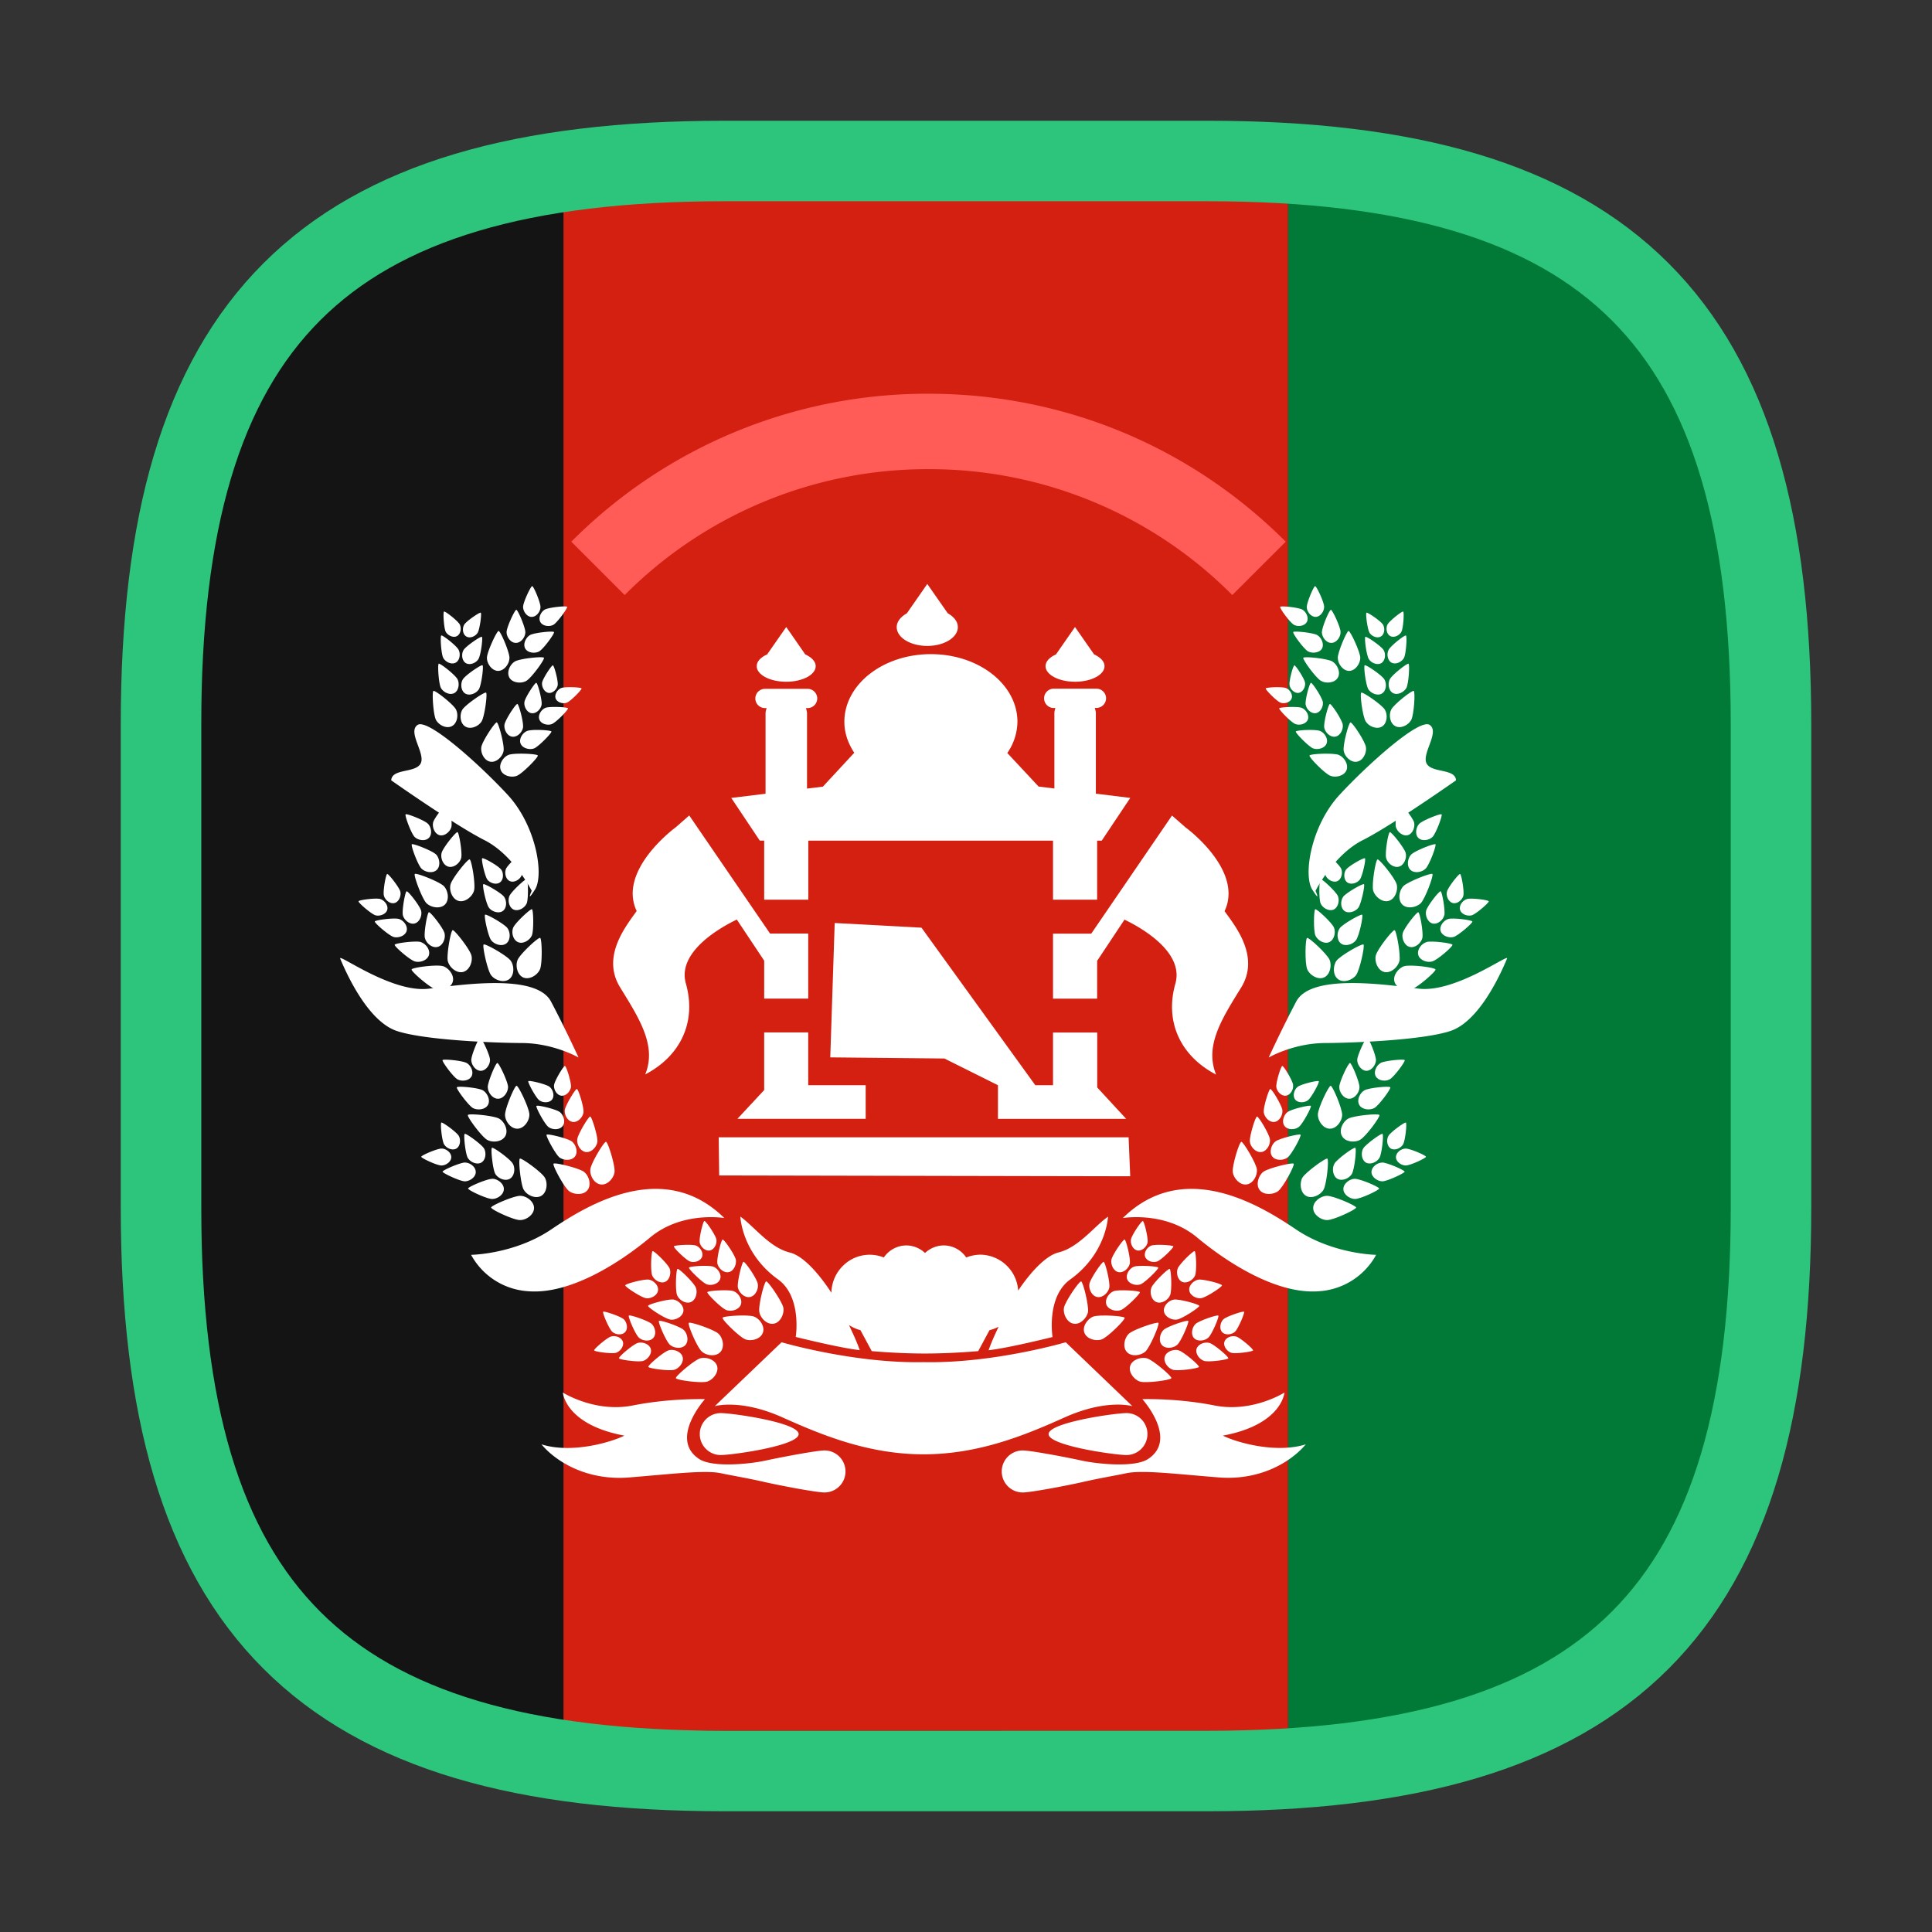<svg fill="none" xmlns="http://www.w3.org/2000/svg" viewBox="0 0 24 24">
  <rect x="0" y="0" width="24" height="24" fill="#333333" stroke="none"/>
  <path d="M13 18.923c0 .816-.129 1.599-.358 2.176-.23.577-.54.901-.864.901L5 21.5c-.324 0-1.549-.423-1.778-1-.229-.577-.722-.684-.722-1.5V5.5c0-.816.77-.923 1-1.5.23-.577 1.676-1.5 2-1.5l6.278-.5c.324 0 .635.324.864.901.23.577.358 1.36.358 2.176v13.846z" fill="#141414"/>
  <path d="M19.5 2.901c.53 0 1.125.522 1.5 1.099s.5.684.5 1.5l.5 11c0 .816-.625 2.423-1 3s-1.47 2-2 2l-3 .5V2l3.5.901z" fill="#007A36"/>
  <path d="M7 2h9v19.5H7V2z" fill="#D32011"/>
  <path d="M14.536 16.088c-.024.06-.106.113-.17.087-.065-.025-.087-.12-.063-.18.024-.06.208-.24.227-.232.02.008.03.265.006.325zm.046.056c-.064.01-.134.078-.123.147.011.068.098.112.163.101.063-.01.279-.15.276-.17-.004-.021-.252-.088-.316-.078zm.264-.3c-.023.055-.098.104-.158.081-.059-.023-.08-.112-.058-.168.022-.056.193-.222.21-.215.019.007.028.246.006.301zm.042.052c-.06.01-.125.072-.114.136.01.064.091.104.15.094.06-.01.26-.14.256-.159-.003-.02-.233-.08-.292-.071zm-1.373.403c-.015.077-.098.16-.18.144-.082-.015-.132-.121-.118-.198.014-.076.188-.331.213-.327.025.005.098.305.085.381zm.066.056c-.072.027-.14.124-.11.202.03.078.143.108.216.081.073-.027.293-.244.284-.268-.009-.023-.317-.042-.39-.015zm.2-.363c-.012.064-.082.133-.15.12-.068-.011-.11-.1-.098-.164.012-.064.157-.277.177-.273.02.004.082.254.07.317zm.055.047c-.061.022-.116.103-.092.168.024.064.119.09.18.067.06-.022.243-.203.236-.222-.007-.019-.264-.035-.324-.013zm.2-.347c-.011.06-.076.123-.14.111-.063-.01-.1-.093-.09-.153.01-.059.145-.255.164-.252.019.004.076.235.065.295zm.05.043c-.055.021-.106.096-.084.156.023.06.11.084.167.063.056-.022.225-.189.22-.207-.007-.018-.246-.033-.302-.012zm.17-.301c-.01.053-.069.11-.126.1-.057-.01-.091-.085-.081-.138.01-.053.13-.232.148-.228.017.003.068.213.059.266zm.046.039c-.05.018-.097.086-.076.14.02.056.1.076.15.057.051-.019.205-.17.2-.187-.007-.016-.223-.029-.274-.01zm-.073 1.316c-.057.052-.173.068-.23.007-.057-.062-.032-.177.025-.229.057-.052.35-.151.367-.134.016.018-.105.303-.162.356zm.02.085c-.075-.022-.186.016-.21.095-.023.08.05.172.124.194.075.022.381-.018.388-.043.008-.023-.227-.224-.302-.246zm.377-.17c-.047.044-.144.057-.191.006-.047-.05-.027-.146.02-.19.048-.044.292-.126.306-.111.014.015-.088.251-.135.295zm.017.07c-.063-.018-.155.014-.174.08-.02.067.04.143.102.162.063.018.317-.016.323-.036.006-.02-.19-.187-.251-.205zm.367-.157c-.044.04-.133.053-.178.005-.043-.047-.024-.135.02-.176.044-.04.27-.117.283-.103.013.014-.08.233-.125.274zm.016.066c-.058-.018-.143.012-.162.073-.018.061.038.133.095.15.058.017.294-.014.3-.033.005-.019-.176-.173-.233-.19zm.316-.14c-.04.037-.121.048-.16.005-.04-.042-.023-.123.016-.16.04-.036.245-.105.256-.093.012.013-.073.211-.112.248zm.014.06c-.052-.017-.13.01-.146.066-.017.055.034.12.086.136.052.015.265-.013.27-.03.005-.017-.158-.157-.21-.173zm.257-2.079c.01.077-.046.18-.129.19-.082.01-.161-.077-.17-.154-.01-.077.08-.373.106-.376.024-.003.183.263.193.34zm.08.033c-.061.047-.096.16-.045.226.051.066.168.06.23.013s.208-.32.193-.34c-.016-.019-.316.054-.378.101zm.083-.405c.007.065-.038.15-.107.159-.07.008-.135-.064-.143-.128-.007-.065.068-.31.089-.313.02-.002.153.218.16.282zm.067.028c-.051.04-.08.133-.038.187.043.055.14.05.191.011.051-.04.173-.266.16-.282-.012-.016-.262.045-.313.084zm.087-.39c.008.059-.035.14-.1.147-.064.007-.124-.06-.131-.12-.008-.059.063-.287.081-.289.02-.002.143.202.15.262zm.063.025c-.048.037-.075.123-.035.174.04.051.13.047.177.01.047-.036.16-.246.149-.261-.012-.015-.244.04-.291.077zm.07-.337c.008.054-.031.126-.09.133-.057.007-.112-.054-.118-.108-.007-.054.057-.26.074-.261.017-.004.129.182.135.236zm.057.023c-.043.033-.067.112-.031.158.035.045.117.042.16.008.043-.033.145-.223.134-.236-.01-.014-.22.036-.263.07zm.321 1.279c-.039.067-.145.117-.217.075-.072-.042-.083-.16-.045-.226.04-.067.29-.249.31-.236.022.012-.009.32-.048.387zm.044.075c-.078 0-.174.07-.172.153.001.083.098.15.175.148.078 0 .359-.13.358-.156 0-.024-.283-.146-.361-.145zm.31-.274c-.033.056-.121.097-.181.062-.06-.034-.07-.132-.037-.188.032-.056.24-.207.259-.197.018.011-.009.267-.042.323zm.036.062c-.064.001-.144.059-.143.128 0 .069.082.124.146.123.065 0 .298-.108.298-.13 0-.02-.236-.121-.3-.12zm.305-.26c-.03.053-.113.09-.168.059-.056-.033-.064-.123-.034-.175.03-.051.223-.191.24-.182.017.01-.008.247-.038.299zm.034.059c-.06 0-.133.053-.133.118.001.064.076.115.136.115.06-.001.276-.102.276-.12 0-.019-.219-.114-.279-.114zm.26-.227c-.027.047-.1.082-.152.053-.05-.03-.058-.112-.03-.158.026-.046.201-.173.216-.165.016.008-.007.223-.034.27zm.031.053c-.054 0-.12.048-.12.107 0 .058.068.104.123.103.055 0 .25-.091.25-.108 0-.018-.198-.103-.253-.102zm-.788-.417c-.002.078-.072.173-.155.17-.084-.002-.149-.1-.147-.177.001-.077.134-.356.159-.356.025 0 .145.285.143.363zm.075.045c-.068.038-.119.144-.077.217.04.073.157.085.225.046.069-.038.252-.286.24-.308-.012-.022-.32.007-.388.045zm.14-.389c-.001.065-.06.143-.129.142-.07-.002-.124-.083-.122-.148.001-.064.112-.297.133-.296.02 0 .12.238.118.302zm.062.037c-.057.032-.099.12-.065.181s.131.07.188.039c.056-.032.209-.239.198-.257-.009-.019-.264.005-.321.037zm.143-.374c-.002.06-.056.133-.12.132-.064-.002-.114-.077-.113-.137.002-.06.104-.275.123-.275.02 0 .111.22.11.28zm.058.035c-.053.029-.092.11-.06.167.033.056.122.065.174.035.053-.03.195-.221.185-.238-.01-.016-.248.006-.3.036zm-.634-1.281c.03.072.005.187-.071.219-.077.032-.177-.03-.207-.102-.031-.072-.025-.38-.002-.39.023-.01.25.201.28.273zm.086.01c-.046.063-.048.18.019.23.067.05.178.012.224-.051.046-.063.111-.365.092-.38-.02-.015-.288.138-.335.201zm-.032-.412c.025.059.004.155-.06.182-.063.027-.146-.025-.171-.084-.025-.06-.02-.316-.002-.325.02-.008.208.168.233.227zm.072.008c-.038.053-.04.15.016.191.056.041.148.01.186-.042.039-.052.093-.303.076-.316-.016-.011-.24.115-.278.167zm-.023-.399c.023.056.004.144-.055.169-.06.024-.137-.023-.16-.078-.023-.056-.019-.293 0-.301.017-.007.191.155.215.21zm.066.008c-.035.048-.037.138.015.177.051.038.138.008.173-.04.035-.048.085-.28.07-.292-.015-.012-.222.107-.258.155zm-.024-.345c.02.05.003.13-.05.152-.053.023-.123-.02-.145-.07-.02-.05-.017-.265 0-.272.016-.007.174.14.195.19zm.06.007c-.032.043-.033.126.014.16.047.035.124.009.157-.035.032-.043.078-.254.063-.264-.014-.012-.201.095-.234.139zm.661 1.14c-.019.076-.108.153-.188.133-.08-.02-.124-.13-.104-.206.018-.075.209-.319.233-.313.024.007.078.311.06.387zm.063.06c-.074.023-.147.116-.123.196.024.08.136.117.21.094.074-.022.308-.225.3-.248-.005-.025-.312-.064-.387-.041zm.223-.348c-.016.063-.09.127-.157.11-.067-.016-.103-.108-.087-.17.016-.064.174-.266.194-.261.02.005.065.258.05.321zm.052.05c-.063.018-.123.095-.102.162.02.066.112.097.174.078.063-.018.257-.186.25-.207-.005-.02-.26-.052-.322-.034zm.22-.333c-.013.058-.082.117-.145.102-.062-.016-.095-.1-.08-.159.014-.058.16-.246.18-.241.018.004.06.239.046.298zm.05.046c-.058.017-.114.088-.095.15.019.061.104.09.162.073.058-.018.238-.173.233-.192-.006-.018-.243-.049-.3-.031zm.188-.29c-.014.052-.075.106-.131.092-.057-.014-.087-.09-.073-.143.013-.053.146-.223.163-.218.016.003.054.216.04.269zm.044.042c-.052.016-.103.08-.085.136.016.055.094.081.146.066.052-.016.215-.157.21-.174-.005-.017-.22-.044-.27-.028zm-.873-.182c.02.074-.02.185-.102.206-.08.02-.17-.055-.19-.13-.02-.075.03-.38.054-.386.024-.006.219.234.238.31zm.084.021c-.055.056-.073.171-.014.23.06.058.175.037.23-.018.054-.056.162-.345.144-.362-.017-.018-.305.096-.36.15zm.028-.412c.016.063-.018.153-.085.171-.067.018-.142-.044-.158-.107-.017-.064.025-.317.046-.322.02-.005.18.196.197.258zm.07.018c-.046.047-.062.143-.012.192.05.049.145.031.19-.015.047-.047.136-.287.122-.302-.015-.014-.255.08-.3.126zm.034-.398c.015.058-.016.143-.079.16-.062.016-.13-.043-.147-.101-.015-.058.024-.293.042-.299.02-.004.168.182.184.24zm.065.018c-.042.042-.057.131-.012.176.046.045.135.03.177-.013.042-.043.126-.266.112-.28-.013-.013-.235.074-.277.117zm-1.002-.856c.067.026.126.117.098.19-.029.072-.134.097-.201.07-.068-.026-.268-.23-.259-.252.008-.022.294-.034.362-.008zm.063-.051c.01.071.087.149.164.136.076-.012.124-.11.112-.181-.01-.072-.168-.31-.192-.307-.023.004-.096.28-.084.352zm-.294-.246c.055.021.105.097.081.157-.023.06-.111.081-.167.06-.055-.022-.223-.193-.215-.21.007-.018.245-.03.3-.007zm.052-.042c.01.059.073.123.137.113.063-.01.102-.091.093-.15-.009-.06-.14-.259-.16-.256-.019.003-.08.234-.07.293zm-.28-.245c.052.02.099.091.076.147-.022.055-.103.075-.155.054-.052-.02-.206-.178-.2-.195.007-.016.228-.026.28-.006zm.05-.039c.008.055.067.115.126.105.06-.01.095-.085.087-.14-.01-.055-.13-.24-.148-.237-.019.004-.075.218-.066.272zm-.245-.207c.047.018.089.081.07.131-.02.05-.094.069-.14.05-.047-.019-.188-.161-.182-.176.006-.015.205-.024.252-.005zm.044-.036c.008.05.061.105.115.096.053-.01.086-.078.078-.127-.008-.05-.117-.217-.133-.215-.017.003-.068.197-.06.246zm1.184.304c.038.062.03.17-.035.21-.066.041-.166-.002-.203-.064-.038-.061-.075-.345-.055-.357.02-.012.255.15.293.211zm.08-.002c-.033.063-.02.171.05.207.067.037.164-.013.198-.077.034-.063.052-.35.031-.36-.02-.012-.245.165-.279.23zm-.086-.374c.032.051.026.142-.03.176-.054.034-.137-.002-.169-.053-.031-.051-.062-.288-.045-.298.016-.01.213.123.244.175zm.068-.002c-.028.053-.017.143.04.173s.137-.012.166-.065c.028-.053.043-.291.026-.3-.017-.009-.205.139-.232.192zm-.078-.363c.03.047.024.131-.027.163-.05.031-.128-.002-.156-.05-.03-.047-.058-.266-.043-.276.015-.01.197.115.226.163zm.063-.002c-.027.05-.015.133.037.16.053.028.128-.01.154-.06.026-.05.04-.27.024-.278-.016-.008-.19.128-.215.178zm-.07-.313c.026.043.022.119-.025.147-.046.029-.115-.002-.142-.045-.026-.043-.052-.241-.038-.25.014-.008.179.105.205.148zm.056-.002c-.023.045-.013.12.035.145.048.025.115-.01.138-.054.024-.044.036-.244.022-.251-.014-.008-.17.115-.195.16zm-.687.459c.063.036.109.134.07.202-.038.066-.146.077-.209.04-.063-.035-.231-.266-.22-.287.011-.02.296.009.36.045zm.07-.041c0 .071.064.16.142.159.077-.002.138-.092.137-.164-.002-.072-.122-.332-.146-.332-.022.001-.135.264-.134.337zm-.256-.286c.052.03.09.112.059.168-.032.055-.122.063-.174.034-.052-.03-.193-.222-.183-.24.01-.016.246.008.298.038zm.058-.035c0 .06.054.134.118.132.065 0 .116-.075.114-.135 0-.06-.102-.277-.12-.276-.02 0-.113.22-.112.28zm-.242-.281c.048.028.084.103.054.155-.03.052-.113.06-.16.033-.049-.028-.18-.207-.17-.223.009-.015.228.007.276.035zm.054-.032c.001.055.05.123.11.122.06 0 .107-.07.106-.126 0-.056-.094-.256-.112-.256-.018 0-.104.204-.104.26z" fill="#fff"/>
  <path d="M17.095 15.588s-.537-.006-.996-.316c-.459-.31-1.399-.88-2.151-.141 0 0 .525-.089.92.239.394.329 1.005.713 1.52.67a.873.873 0 00.707-.452z" fill="#fff"/>
  <path d="M7.76 7.392l-.663-.663a6.234 6.234 0 014.437-1.838c1.677 0 3.252.653 4.438 1.838l-.664.663a5.303 5.303 0 00-3.774-1.564A5.305 5.305 0 007.76 7.392z" fill="#FF5B57"/>
  <path d="M8.934 14.602l-.006-.474h5.092l.02.484-5.106-.01zm5.106-4.69l-.427-.053V8.858c0-.023-.008-.043-.013-.064h.02a.12.12 0 00.12-.119.12.12 0 00-.12-.12h-.53a.12.12 0 00-.12.12.12.12 0 00.12.12h.02c-.005.02-.012.04-.012.063v.937l-.196-.024-.389-.417a.694.694 0 00.126-.387c0-.465-.481-.841-1.075-.841s-1.075.376-1.075.841c0 .14.047.269.123.384l-.39.421-.197.024V8.86c0-.023-.008-.043-.013-.064h.02a.12.12 0 00.12-.12.12.12 0 00-.12-.119h-.53a.12.12 0 00-.119.12.12.12 0 00.12.119h.02c-.005.021-.013.041-.013.064v1l-.426.052.354.53h.055v.734h.548v-.733h3.04v.733h.548v-.733h.057l.354-.53z" fill="#fff"/>
  <path d="M13.355 8.469c.202 0 .366-.087.366-.194 0-.059-.052-.11-.13-.146l-.237-.34-.236.34c-.078.035-.13.086-.13.146 0 .107.165.194.367.194zm-1.836-.445c.21 0 .38-.105.38-.234 0-.069-.05-.129-.126-.172l-.254-.364-.253.364c-.077.043-.127.104-.127.172 0 .13.17.234.38.234zm-1.752.445c.202 0 .366-.087.366-.194 0-.059-.052-.11-.13-.146l-.236-.34-.237.34c-.078.035-.13.086-.13.146 0 .107.164.194.367.194zm4.223 5.43l-.36-.39v-.683h-.549v.655h-.22l-1.414-1.957-1.078-.058-.055 1.669 1.417.014.666.332v.418h1.593z" fill="#fff"/>
  <path d="M10.04 12.825h-.547v.716l-.332.357h1.593v-.417h-.714v-.656zM8.562 10.13l-.168.147s-.727.53-.485 1.04c-.135.19-.441.566-.206.948.235.383.459.724.312 1.082.44-.23.64-.653.505-1.13-.113-.399.448-.705.633-.794l.34.511v.471h.547v-.808h-.474L8.562 10.13zm6.65 1.189c.242-.512-.485-1.041-.485-1.041l-.168-.147-1.003 1.467h-.475v.808h.548v-.47l.34-.512c.184.088.745.394.632.795-.135.476.065.9.506 1.13-.147-.36.076-.7.312-1.083.234-.383-.072-.76-.207-.947zm-.958 6.496a.261.261 0 01-.26.26c-.145 0-.968-.116-.968-.26 0-.144.823-.261.967-.261a.26.26 0 01.261.26z" fill="#fff"/>
  <path d="M15.191 17.834c.736-.137.765-.535.765-.535s-.4.254-.87.16c-.47-.093-.895-.078-.895-.078s.448.496.071.743c-.166.11-.628.063-.829.019-.2-.044-.633-.125-.728-.125a.26.26 0 100 .522c.096 0 .524-.08.746-.13.223-.051.38-.075.546-.11.2-.041.619.012 1.142.053.524.042.906-.2 1.082-.411-.371.117-.86-.023-1.03-.108zm3.53-5.926c.03-.071-.642.43-1.1.373-.458-.056-1.339-.181-1.519.161-.18.341-.342.695-.342.695s.305-.178.7-.18c.397-.002 1.23-.04 1.558-.15.33-.11.586-.618.703-.899zm-.634-2.215c-.008-.15-.305-.087-.366-.21-.061-.124.166-.388.04-.477-.125-.089-.764.483-1.12.867-.355.384-.454.996-.34 1.177.114.18.041.016.041.016s.225-.447.586-.629c.36-.181 1.16-.744 1.16-.744zm-9.676 6.395c.024.06.105.113.17.087.064-.025.087-.12.063-.18-.024-.06-.208-.24-.227-.232-.02.008-.03.265-.006.325zm-.045.056c.063.01.134.078.123.147-.012.068-.099.112-.163.101-.065-.01-.279-.15-.276-.17.004-.021.252-.088.316-.078zm-.264-.3c.022.055.098.104.157.081.06-.023.081-.112.059-.168-.023-.056-.193-.222-.211-.215-.018.007-.028.246-.005.301zm-.042.052c.059.01.124.072.114.136-.01.064-.092.104-.151.094-.06-.01-.259-.14-.256-.159.003-.02.233-.08.293-.071zm1.373.403c.014.077.097.16.18.144.082-.015.131-.121.118-.198-.015-.076-.189-.331-.213-.327-.025.005-.1.305-.085.381zm-.067.056c.073.027.14.124.11.202-.029.078-.142.108-.216.081-.072-.027-.293-.244-.284-.268.008-.023.317-.042.39-.015zm-.2-.363c.012.064.082.133.15.12.068-.012.11-.1.097-.164-.01-.064-.156-.277-.177-.273-.02.004-.08.254-.07.317zm-.055.047c.061.022.116.103.092.168-.024.064-.119.09-.18.067-.06-.022-.243-.203-.236-.222.007-.019.263-.035.324-.013zm-.2-.347c.011.06.076.123.14.111.062-.01.1-.093.09-.153-.01-.059-.145-.255-.164-.252-.019.004-.076.235-.065.295zm-.05.043c.056.021.107.096.084.156-.022.06-.11.084-.166.063-.056-.022-.226-.189-.22-.207.008-.018.245-.033.302-.012zm-.169-.301c.01.053.068.11.125.1.057-.01.092-.085.082-.138-.01-.053-.131-.232-.149-.228-.017.003-.068.213-.058.266zm-.047.039c.05.018.097.086.076.14-.02.056-.1.076-.15.057-.052-.019-.205-.17-.2-.187.008-.016.223-.029.274-.01zm.073 1.316c.057.052.173.068.23.007.057-.062.033-.177-.024-.229-.057-.052-.35-.151-.367-.134-.018.02.103.303.161.356zm-.02.085c.075-.022.186.016.21.095.023.08-.05.172-.125.194-.075.022-.38-.018-.387-.043-.007-.024.228-.224.302-.246zm-.377-.17c.048.044.144.057.192.006.047-.05.027-.146-.021-.19-.048-.044-.291-.126-.306-.111-.014.015.087.251.135.295zm-.016.07c.062-.018.154.014.174.08.02.067-.04.143-.103.162-.062.018-.316-.016-.322-.036-.006-.02.189-.187.251-.205zm-.368-.157c.044.04.133.053.177.005.044-.047.025-.135-.019-.176-.044-.04-.27-.117-.283-.103-.013.014.08.233.125.274zm-.015.066c.057-.018.143.012.162.073.018.061-.039.133-.096.15-.057.017-.294-.014-.299-.033-.005-.019.175-.173.233-.19zm-.317-.14c.04.037.121.048.16.005.04-.042.023-.123-.017-.16-.04-.036-.244-.105-.255-.093-.012.013.072.211.112.248zm-.013.06c.051-.017.13.01.146.066.016.055-.035.12-.086.136-.052.015-.266-.013-.271-.03-.005-.017.158-.157.21-.173zm-.258-2.079c-.01.077.046.18.13.19.082.01.16-.077.17-.154.01-.077-.081-.373-.106-.376-.025-.003-.185.263-.194.34zm-.08.033c.062.047.096.16.045.226-.05.066-.168.06-.23.013s-.208-.32-.193-.34c.016-.019.316.054.378.101zm-.083-.405c-.008.065.038.15.107.159.07.008.134-.064.143-.128.007-.065-.069-.31-.089-.313-.02-.002-.153.218-.161.282zm-.067.028c.051.04.08.133.038.187-.043.055-.14.05-.192.011-.05-.04-.172-.266-.16-.282.013-.016.263.045.314.084zm-.088-.39c-.007.059.036.14.1.147.065.007.125-.06.132-.12.008-.059-.063-.287-.082-.289-.018-.002-.142.202-.15.262zm-.061.025c.047.037.074.123.034.174-.039.051-.13.047-.177.01-.047-.036-.16-.246-.148-.261.012-.015.243.04.291.077zm-.072-.337c-.007.054.032.126.09.133.058.007.112-.054.12-.108.006-.054-.058-.26-.075-.261-.017-.004-.128.182-.135.236zm-.056.023c.042.033.066.112.031.158-.035.045-.118.042-.16.008-.043-.033-.145-.223-.135-.236.011-.014.221.036.264.07zm-.32 1.279c.038.067.145.117.217.075.072-.042.082-.16.044-.226-.038-.067-.29-.249-.31-.236-.021.012.01.32.048.387zm-.045.075c.078 0 .173.07.172.153-.002.083-.098.15-.176.148-.078 0-.358-.13-.357-.156 0-.024.283-.146.361-.145zm-.31-.274c.033.056.121.097.181.062.06-.034.07-.132.037-.188-.032-.056-.24-.207-.259-.197-.017.011.01.267.041.323zm-.036.062c.064.001.144.059.143.128 0 .07-.082.124-.146.123-.065 0-.298-.108-.298-.13 0-.02.236-.121.3-.12zm-.305-.26c.03.053.113.09.168.059.056-.033.064-.123.034-.175-.03-.051-.223-.191-.24-.182-.017.01.008.247.038.299zm-.034.059c.06 0 .134.053.133.118 0 .064-.076.115-.136.115-.06-.001-.276-.102-.276-.12 0-.019.22-.114.28-.114zm-.26-.227c.026.047.1.082.152.053.05-.03.057-.112.03-.158-.027-.046-.201-.173-.216-.165-.016.008.006.223.033.27zm-.031.053c.054 0 .12.048.12.107-.001.058-.069.104-.123.103-.055 0-.25-.091-.25-.108 0-.018.199-.103.253-.102zm.788-.417c.001.078.072.173.155.17.083-.002.149-.1.147-.177-.001-.077-.134-.356-.159-.356-.025 0-.145.285-.143.363zm-.074.045c.067.038.118.144.077.217-.041.073-.158.085-.226.046-.067-.038-.251-.286-.239-.308.012-.022.32.007.388.045zm-.14-.389c.001.065.059.143.128.142.07-.002.124-.083.123-.148-.002-.064-.112-.297-.133-.296-.021 0-.12.238-.119.302zm-.063.037c.056.032.098.12.065.181-.034.061-.132.07-.188.039-.056-.033-.209-.239-.199-.257.01-.019.266.005.322.037zm-.142-.374c.001.06.055.133.119.132.064-.002.115-.077.113-.137-.001-.06-.103-.275-.123-.275-.019 0-.11.22-.11.28zm-.058.035c.052.029.091.11.06.167-.033.056-.122.065-.175.035-.052-.029-.194-.221-.184-.238.01-.016.246.006.299.036zm.633-1.281c-.03.072-.005.187.071.219.077.032.176-.03.207-.102s.025-.38.002-.39c-.024-.01-.25.201-.28.273zm-.086.01c.045.063.048.18-.019.23-.068.05-.179.012-.225-.051-.046-.063-.111-.365-.092-.38.02-.015.29.138.336.201zm.032-.412c-.026.059-.005.155.06.182.063.027.146-.025.171-.084.025-.06.02-.316.001-.325-.018-.008-.207.168-.232.227zm-.072.008c.038.053.04.15-.016.191-.056.041-.148.01-.187-.042-.038-.052-.092-.303-.075-.316.016-.012.24.115.278.167zm.024-.399c-.023.056-.005.144.055.169.059.024.136-.023.16-.078.023-.056.018-.293 0-.301-.017-.007-.192.155-.215.21zm-.067.008c.035.048.038.138-.014.177-.052.038-.138.008-.173-.04-.036-.048-.086-.28-.07-.292.014-.012.221.107.257.155zm.024-.345c-.02.05-.004.13.05.152.053.023.123-.02.144-.07.021-.05.018-.265.001-.272-.016-.007-.174.14-.195.19zm-.06.007c.032.043.033.126-.014.16-.047.035-.125.009-.157-.035-.032-.043-.078-.254-.064-.264.015-.012.203.095.234.139zm-.661 1.14c.018.076.108.153.188.133.081-.02.124-.13.104-.206-.019-.075-.209-.319-.233-.313-.024.007-.078.311-.06.387zm-.063.06c.074.023.147.116.123.196-.024.08-.136.117-.21.094-.075-.022-.309-.225-.301-.248.007-.025.313-.064.388-.041zm-.222-.348c.015.063.089.127.156.11.068-.016.103-.108.087-.17-.015-.064-.174-.266-.194-.261-.02.005-.065.258-.05.321zm-.053.05c.062.018.122.095.102.162-.02.066-.112.097-.175.078-.062-.018-.256-.186-.25-.207.006-.02.261-.052.323-.034zm-.221-.333c.014.058.083.117.145.102.063-.016.096-.1.081-.159-.014-.058-.16-.246-.18-.241-.018.004-.06.239-.046.298zm-.049.046c.058.017.113.088.095.15-.019.061-.105.09-.162.073-.058-.018-.238-.173-.233-.192.006-.018.242-.049.3-.031zm-.187-.29c.013.052.075.106.131.092.056-.014.086-.09.073-.143-.014-.053-.147-.223-.163-.218-.017.003-.055.216-.041.269zm-.045.042c.052.016.103.08.086.136-.017.055-.095.081-.146.066-.052-.016-.216-.157-.21-.174.004-.017.218-.044.27-.028zm.873-.182c-.02.074.02.185.102.206.08.02.17-.055.19-.13.02-.075-.03-.38-.055-.386-.024-.007-.217.234-.237.31zm-.084.021c.054.056.073.171.014.23-.06.058-.175.037-.23-.018-.054-.056-.162-.345-.144-.362.018-.018.305.096.36.15zm-.027-.412c-.017.063.018.153.084.171.067.018.142-.044.159-.107.016-.064-.026-.317-.046-.322-.02-.005-.182.196-.197.258zm-.07.018c.045.047.06.143.011.192-.05.049-.145.031-.191-.015-.046-.047-.135-.287-.12-.302.013-.014.254.08.3.126zm-.035-.398c-.015.058.017.143.08.16.061.016.13-.043.146-.101.015-.058-.024-.293-.042-.299-.02-.004-.169.182-.184.24zm-.065.018c.042.042.057.131.011.176-.045.045-.135.03-.177-.013-.042-.043-.125-.266-.111-.28.013-.013.235.074.277.117zm1.003-.856c-.068.026-.127.117-.098.19.028.072.134.097.2.07.067-.026.268-.23.26-.252-.009-.022-.295-.034-.362-.008zm-.063-.051c-.011.071-.088.149-.164.136-.077-.012-.124-.11-.113-.181.011-.072.169-.31.192-.307.023.004.096.28.085.352zm.293-.246c-.055.021-.106.097-.082.157.024.06.112.081.168.06.055-.022.222-.193.215-.21-.007-.018-.245-.03-.3-.007zm-.052-.042c-.01.059-.072.123-.136.113-.064-.01-.103-.091-.094-.15.01-.06.14-.259.16-.256.019.003.08.234.07.293zm.28-.245c-.052.02-.099.091-.076.147.022.055.103.075.155.054.052-.02.206-.178.2-.195-.007-.016-.228-.026-.28-.006zm-.049-.039c-.009.055-.067.115-.126.105-.06-.01-.096-.085-.087-.14.009-.055.13-.24.147-.237.018.004.075.218.066.272zm.244-.207c-.046.018-.088.081-.069.131.02.05.094.069.14.05.047-.019.187-.161.181-.176-.006-.015-.205-.024-.252-.005zm-.044-.036c-.008.05-.062.105-.115.096-.053-.01-.086-.078-.079-.127.008-.05.118-.217.134-.215.017.003.068.197.06.246zm-1.184.304c-.037.062-.03.17.036.21.066.041.165-.002.203-.064.037-.061.075-.345.055-.357-.02-.012-.256.15-.294.211zm-.08-.002c.033.063.019.171-.05.207-.068.037-.164-.013-.198-.077-.034-.063-.052-.35-.032-.36.02-.012.246.165.28.23zm.086-.374c-.032.051-.026.142.029.176s.138-.002.17-.053c.031-.051.062-.288.045-.298-.016-.01-.213.123-.244.175zm-.067-.002c.028.053.016.143-.04.173-.058.03-.138-.012-.166-.065-.028-.053-.043-.291-.027-.3.018-.009.205.139.233.192zm.076-.363c-.029.047-.024.131.027.163.051.031.129-.002.157-.05.03-.047.058-.266.043-.276-.015-.01-.197.115-.227.163zm-.062-.002c.026.05.015.133-.037.16-.053.028-.128-.01-.154-.06-.026-.05-.04-.27-.024-.278.016-.008.19.128.215.178zm.07-.313c-.026.043-.022.119.025.147.046.029.115-.002.141-.045.027-.043.053-.241.039-.25-.014-.008-.179.105-.205.148zm-.056-.002c.023.045.013.12-.035.145-.048.025-.115-.01-.139-.054-.023-.044-.036-.244-.021-.251.014-.008.171.115.195.16zm.687.459c-.063.036-.108.134-.07.202.038.066.147.077.21.04.062-.035.231-.266.219-.287-.011-.02-.296.009-.359.045zm-.07-.041c0 .071-.065.16-.142.159-.077-.002-.139-.092-.137-.164.001-.072.122-.332.145-.332.024.001.136.264.135.337zm.256-.286c-.052.03-.091.112-.059.168.032.055.122.064.174.034.052-.03.193-.222.183-.239-.009-.017-.247.007-.298.037zm-.058-.035c0 .06-.054.134-.119.132-.064 0-.115-.075-.114-.135.001-.06.102-.277.121-.276.019 0 .113.22.112.28zm.241-.281c-.048.028-.084.103-.054.155.03.052.114.06.162.033.048-.028.178-.207.17-.223-.009-.015-.23.007-.278.035zm-.053-.032c0 .055-.05.123-.11.122-.06 0-.107-.07-.106-.126.001-.056.095-.256.113-.256.018 0 .104.204.103.26z" fill="#fff"/>
  <path d="M5.852 15.588s.537-.006.996-.316c.459-.31 1.399-.88 2.15-.141 0 0-.524-.089-.919.239-.394.329-1.005.713-1.52.67a.87.87 0 01-.707-.452zm7.387 1.086s-.9.265-1.765.247c-.865.018-1.765-.247-1.765-.247l-.83.794s.319-.096.847.142c.495.222 1.068.456 1.747.456s1.253-.234 1.747-.456c.53-.239.847-.142.847-.142l-.828-.794z" fill="#fff"/>
  <path d="M8.693 17.815c0 .144.117.26.26.26.145 0 .968-.116.968-.26 0-.144-.823-.261-.967-.261a.261.261 0 00-.261.26z" fill="#fff"/>
  <path d="M7.756 17.834c-.735-.137-.764-.535-.764-.535s.4.254.87.16c.47-.093.895-.078.895-.078s-.448.496-.072.743c.167.11.628.063.829.019.201-.044.634-.125.728-.125a.261.261 0 010 .522c-.096 0-.523-.08-.746-.13-.223-.051-.379-.075-.546-.11-.2-.04-.618.012-1.141.054-.524.04-.906-.2-1.083-.412.37.118.859-.023 1.03-.108zm-3.53-5.926c-.03-.071.642.43 1.1.374.458-.057 1.339-.182 1.519.16.18.341.342.695.342.695s-.305-.177-.7-.18c-.397-.002-1.23-.04-1.558-.15-.329-.11-.586-.618-.703-.899zm.634-2.215c.008-.15.305-.087.366-.21.062-.124-.166-.387-.04-.477.125-.089.764.483 1.12.867.355.384.454.996.34 1.177-.114.18-.041.016-.041.016s-.225-.446-.586-.629c-.36-.181-1.16-.744-1.16-.744zm8.29 5.865c-.147.036-.33.219-.502.474a.476.476 0 00-.473-.446.49.49 0 00-.172.035.34.34 0 00-.278-.15.345.345 0 00-.234.094.345.345 0 00-.234-.094.342.342 0 00-.278.15.469.469 0 00-.508.104.48.48 0 00-.143.334c-.176-.269-.365-.464-.518-.5-.251-.062-.445-.327-.613-.446 0 0 .016.455.468.78.3.217.22.715.22.715s.547.137.795.164c-.038-.11-.087-.21-.133-.312a.46.46 0 00.142.064l.14.26s.32.03.66.03.663-.03.663-.03l.14-.26a.48.48 0 00.113-.043c-.044.095-.089.189-.124.292.246-.027.794-.164.794-.164s-.08-.499.22-.715c.452-.325.469-.78.469-.78-.168.117-.363.382-.614.444z" fill="#fff"/>
  <path d="M9 22h6c5 0 7-2 7-7V9c0-5-2-7-7-7H9C4 2 2 4 2 9v6c0 5 2 7 7 7z" stroke="#2DC57B" stroke-linecap="round" stroke-linejoin="round"/>
</svg>
